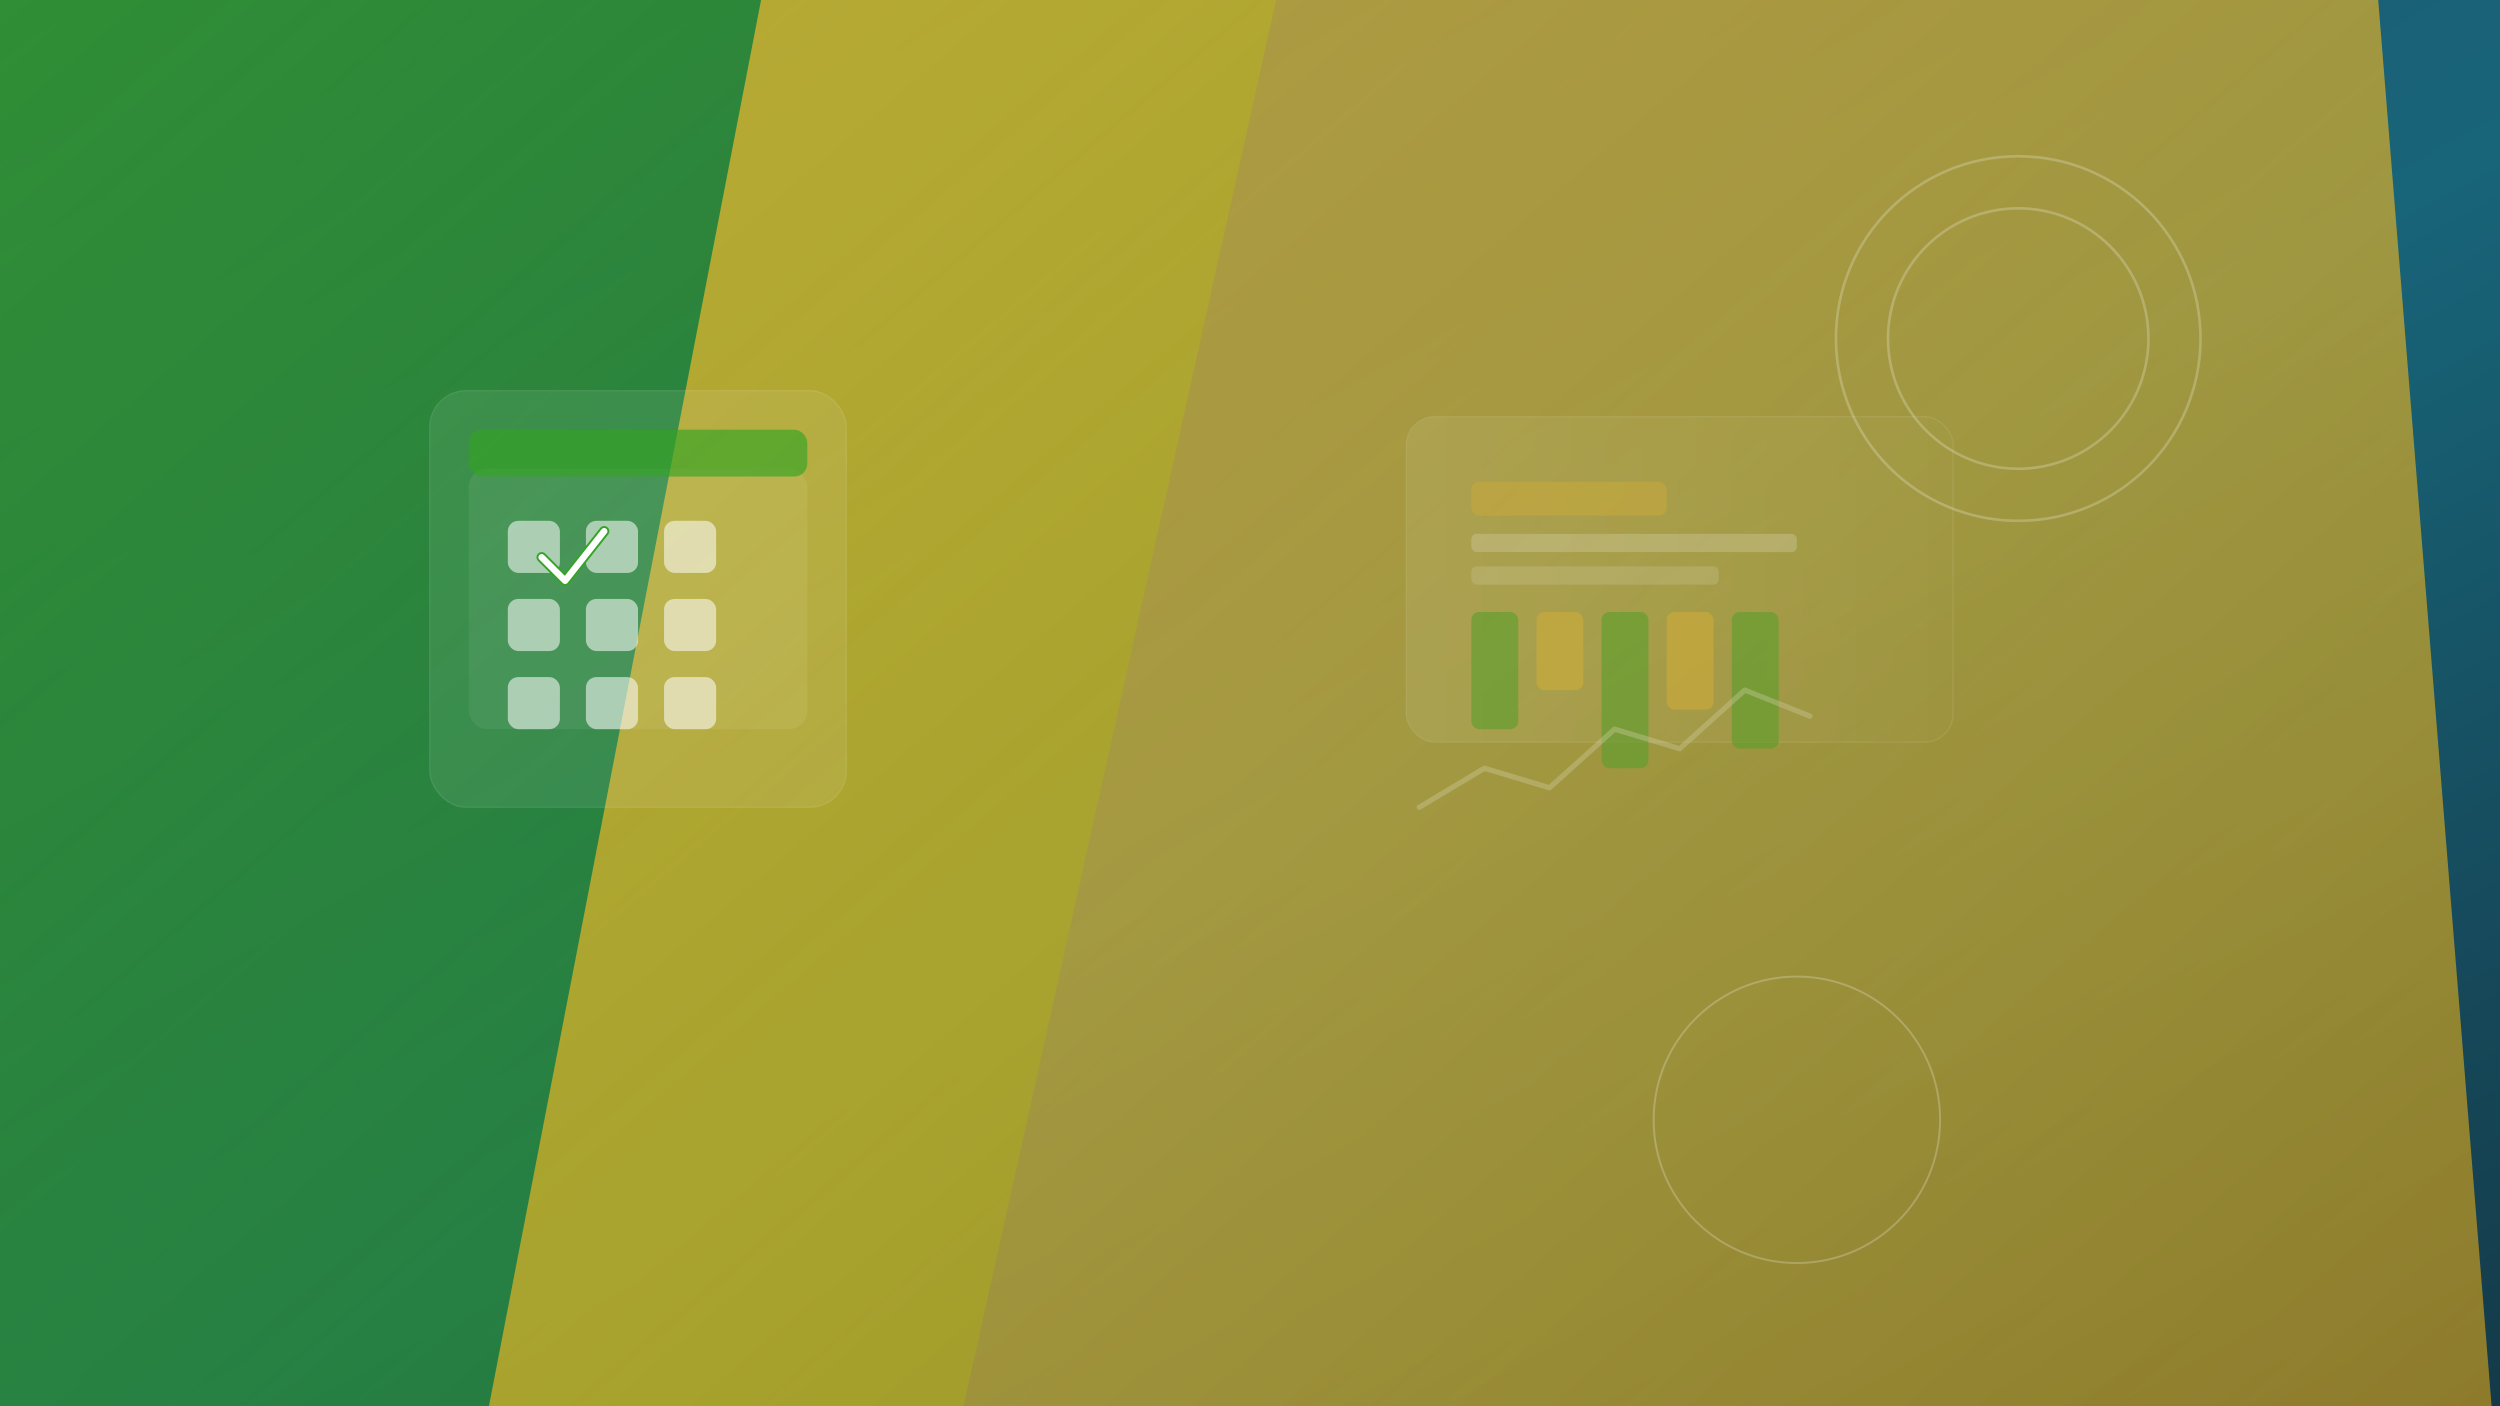 <svg xmlns="http://www.w3.org/2000/svg" viewBox="0 0 1920 1080">
  <defs>
    <linearGradient id="bg1" x1="0" y1="0" x2="1" y2="1">
      <stop offset="0%" stop-color="#1B4965"/>
      <stop offset="55%" stop-color="#0F5E73"/>
      <stop offset="100%" stop-color="#0A3242"/>
    </linearGradient>
    <linearGradient id="panelGrad" x1="0" y1="0" x2="1" y2="0">
      <stop offset="0%" stop-color="#FFFFFF" stop-opacity=".14"/>
      <stop offset="100%" stop-color="#FFFFFF" stop-opacity=".02"/>
    </linearGradient>
    <linearGradient id="accentDiag" x1="0" y1="0" x2="1" y2="1">
      <stop offset="0%" stop-color="#E3B32F" stop-opacity=".85"/>
      <stop offset="100%" stop-color="#FFB500" stop-opacity=".55"/>
    </linearGradient>
    <linearGradient id="greenDiag" x1="0" y1="0" x2="1" y2="1">
      <stop offset="0%" stop-color="#2CA01C" stop-opacity=".85"/>
      <stop offset="100%" stop-color="#238315" stop-opacity=".55"/>
    </linearGradient>
    <clipPath id="maskDiag1">
      <polygon points="-200,0 980,0 740,1080 -200,1080"/>
    </clipPath>
    <clipPath id="maskDiag2">
      <polygon points="600,-80 1820,-80 1920,1160 360,1160"/>
    </clipPath>
    <filter id="softBlur" x="-10%" y="-10%" width="120%" height="120%">
      <feGaussianBlur stdDeviation="40"/>
    </filter>
  </defs>

  <rect width="1920" height="1080" fill="url(#bg1)"/>
  <g clip-path="url(#maskDiag1)">
    <rect x="-200" y="-50" width="1400" height="1200" fill="url(#greenDiag)" opacity=".92"/>
  </g>
  <g clip-path="url(#maskDiag2)">
    <rect x="360" y="-120" width="1600" height="1400" fill="url(#accentDiag)" opacity=".9"/>
  </g>

  <g opacity=".23">
    <circle cx="1550" cy="260" r="140" stroke="#FFFFFF" stroke-width="2" fill="none" />
    <circle cx="1550" cy="260" r="100" stroke="#FFFFFF" stroke-width="2" fill="none" />
    <circle cx="1380" cy="860" r="110" stroke="#FFFFFF" stroke-width="1.5" fill="none" />
  </g>

  <g opacity=".55">
    <rect x="1080" y="320" rx="22" ry="22" width="420" height="250" fill="url(#panelGrad)" stroke="#FFFFFF" stroke-opacity=".15"/>
    <rect x="1130" y="370" width="150" height="26" rx="6" fill="#E3B32F" opacity=".55"/>
    <rect x="1130" y="410" width="250" height="14" rx="4" fill="#FFFFFF" opacity=".35"/>
    <rect x="1130" y="435" width="190" height="14" rx="4" fill="#FFFFFF" opacity=".25"/>
    <g transform="translate(1130 470)">
      <rect width="36" height="90" rx="6" fill="#2CA01C" opacity=".7"/>
      <rect x="50" width="36" height="60" rx="6" fill="#E3B32F" opacity=".75"/>
      <rect x="100" width="36" height="120" rx="6" fill="#2CA01C" opacity=".7"/>
      <rect x="150" width="36" height="75" rx="6" fill="#E3B32F" opacity=".75"/>
      <rect x="200" width="36" height="105" rx="6" fill="#2CA01C" opacity=".7"/>
    </g>
    <polyline points="1090,620 1140,590 1190,605 1240,560 1290,575 1340,530 1390,550"
              fill="none" stroke="#FFFFFF" stroke-width="4" stroke-linecap="round" stroke-linejoin="round" opacity=".35"/>
  </g>

  <g transform="translate(330 300)">
    <rect width="320" height="320" rx="28" fill="#FFFFFF" fill-opacity=".08" stroke="#FFFFFF" stroke-opacity=".1"/>
    <rect x="30" y="60" width="260" height="200" rx="14" fill="#FFFFFF" fill-opacity=".07"/>
    <rect x="30" y="30" width="260" height="36" rx="10" fill="#2CA01C" fill-opacity=".65"/>
    <g fill="#FFFFFF" fill-opacity=".55">
      <rect x="60" y="100" width="40" height="40" rx="8"/>
      <rect x="120" y="100" width="40" height="40" rx="8"/>
      <rect x="180" y="100" width="40" height="40" rx="8"/>
      <rect x="60" y="160" width="40" height="40" rx="8"/>
      <rect x="120" y="160" width="40" height="40" rx="8"/>
      <rect x="180" y="160" width="40" height="40" rx="8"/>
      <rect x="60" y="220" width="40" height="40" rx="8"/>
      <rect x="120" y="220" width="40" height="40" rx="8"/>
      <rect x="180" y="220" width="40" height="40" rx="8"/>
    </g>
    <path d="M86 128l18 18 30 -38" fill="none" stroke="#2CA01C" stroke-width="8" stroke-linecap="round" stroke-linejoin="round" filter="url(#softBlur)"/>
    <path d="M86 128l18 18 30 -38" fill="none" stroke="#FFFFFF" stroke-width="5" stroke-linecap="round" stroke-linejoin="round"/>
  </g>

  <rect width="1920" height="1080" fill="#FFFFFF" opacity=".04"/>
</svg>
